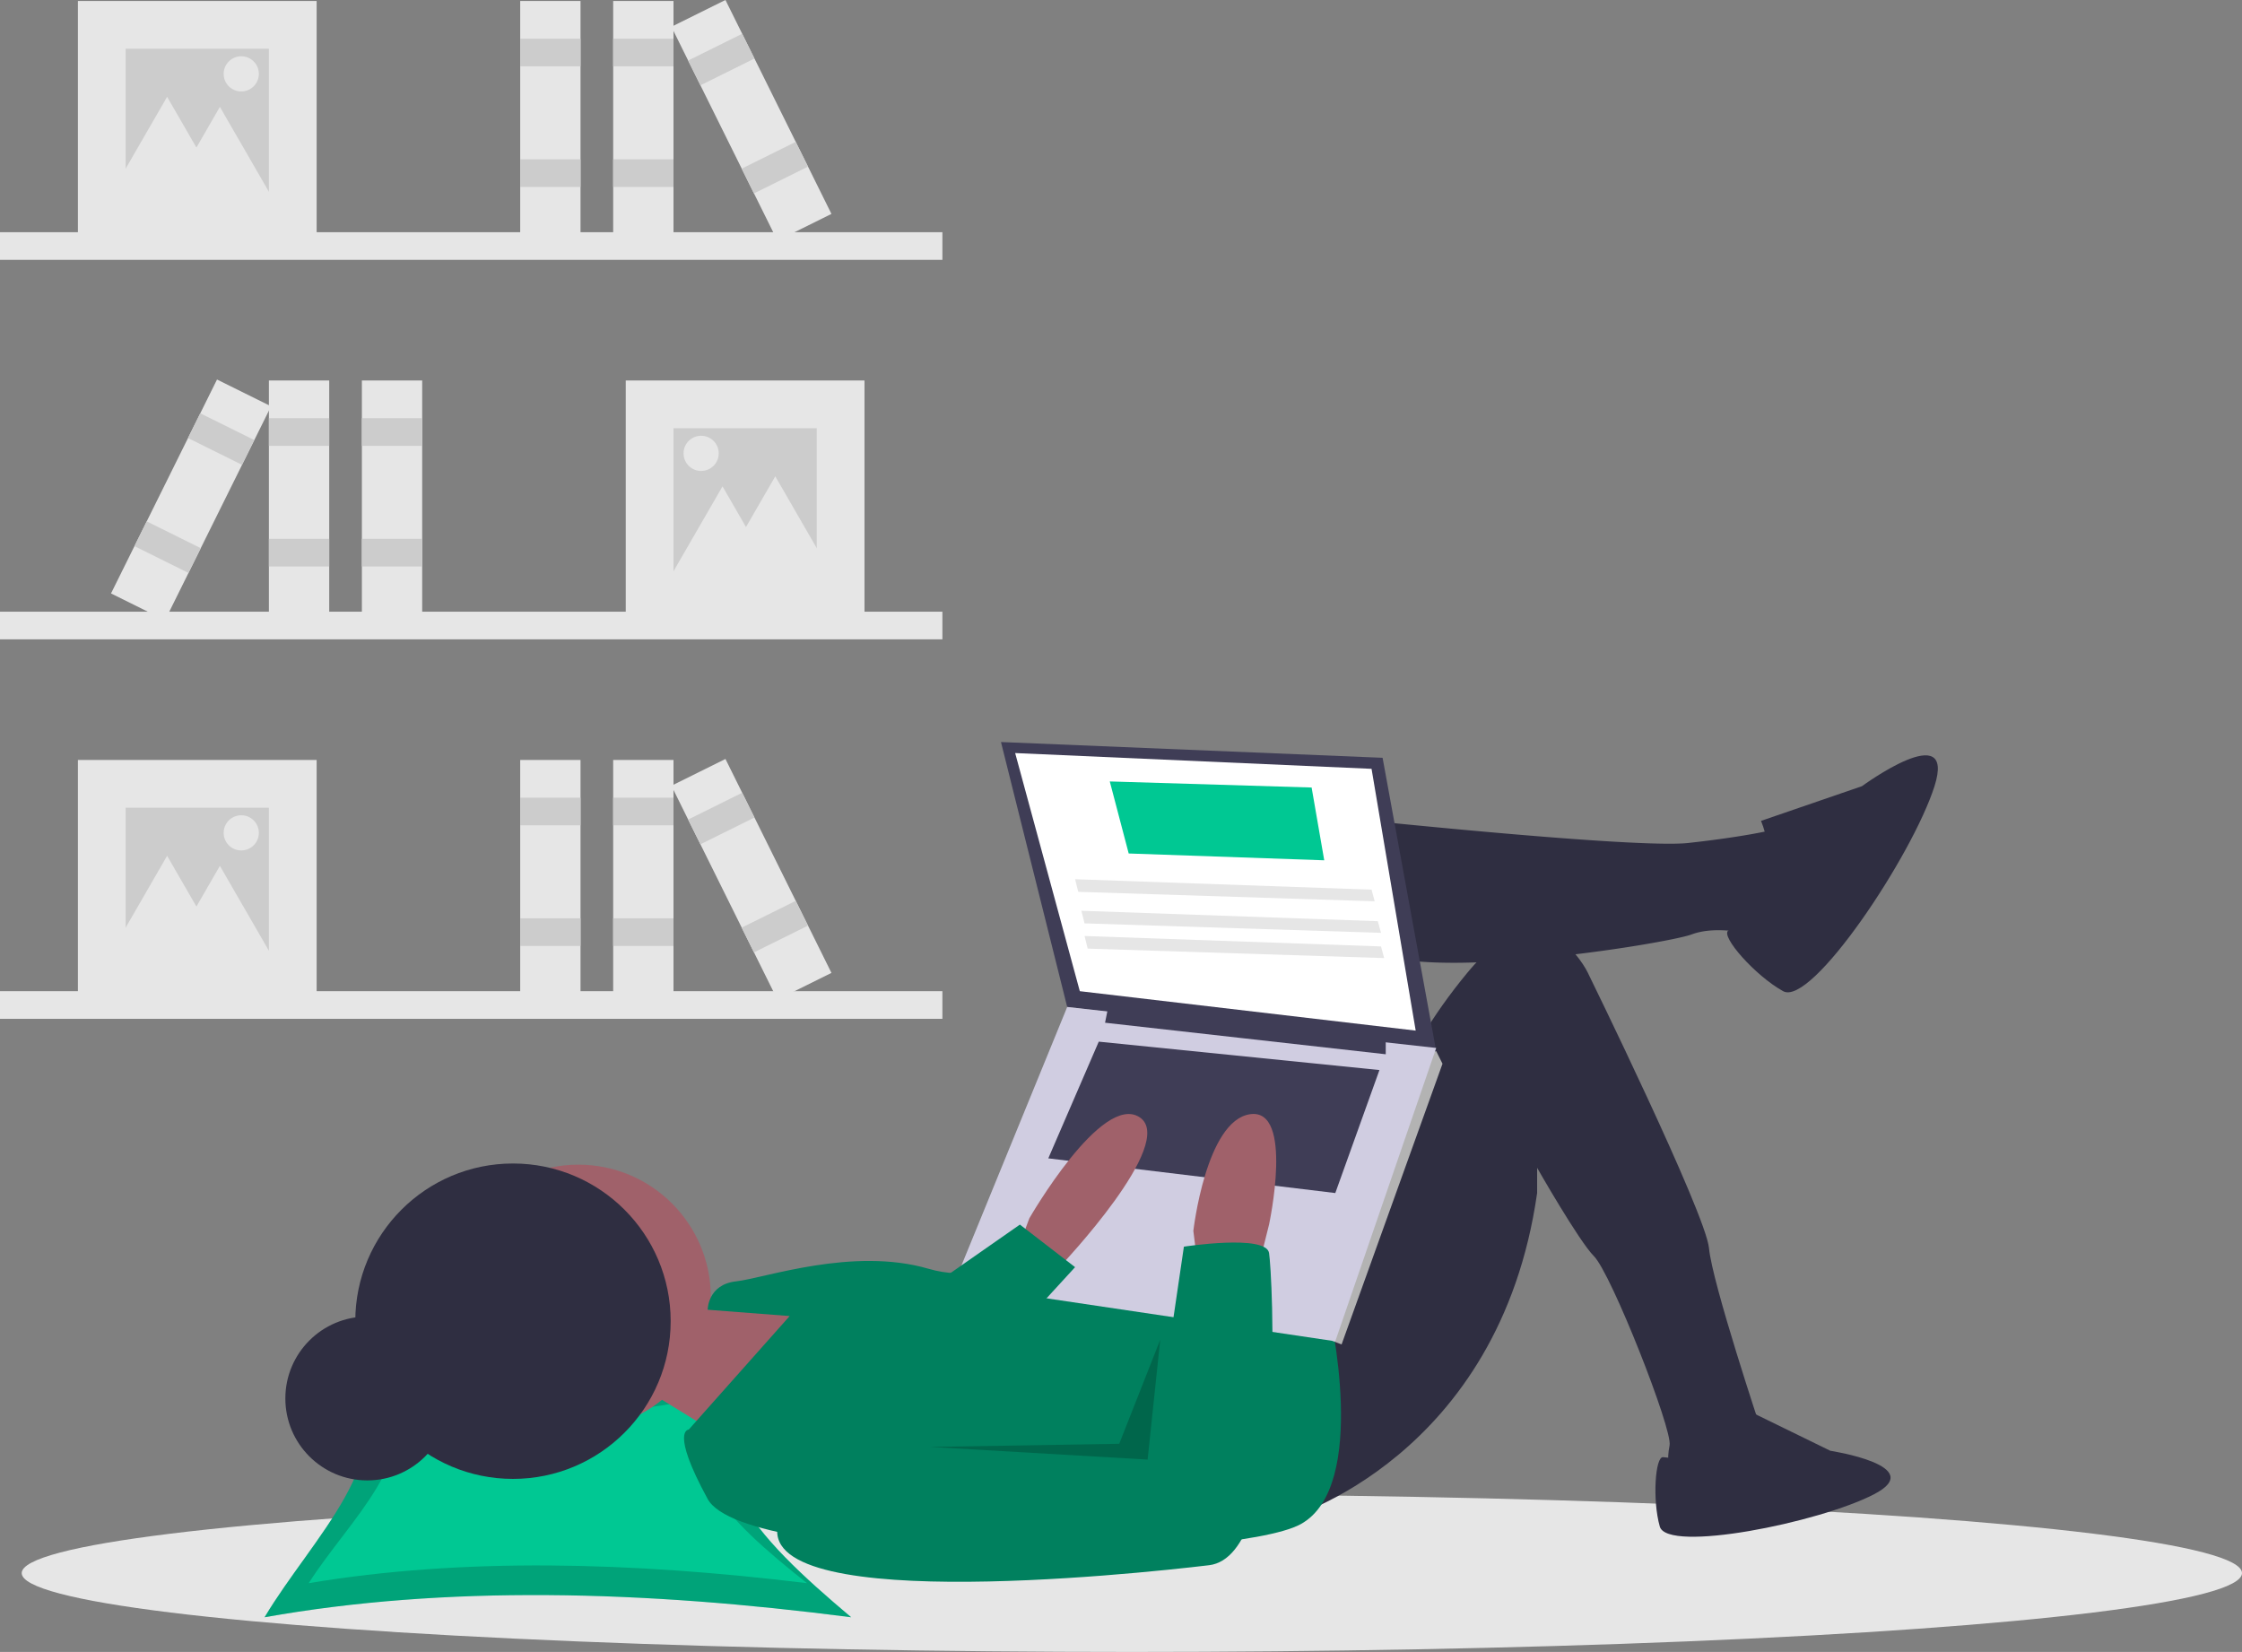 <svg xmlns="http://www.w3.org/2000/svg" width="553.648" height="407.916" viewBox="0 0 553.648 407.916">
  <rect x="0" y="0" width="553.648" height="407.916" fill="#808080" stroke="none"/>
  <g id="Grupo_20" data-name="Grupo 20" transform="translate(0)">
    <rect id="Rectángulo_36" data-name="Rectángulo 36" width="232.718" height="6.826" transform="translate(0 151.045)" fill="#e6e6e6"/>
    <rect id="Rectángulo_37" data-name="Rectángulo 37" width="58.955" height="58.955" transform="translate(154.525 93.952)" fill="#e6e6e6"/>
    <rect id="Rectángulo_38" data-name="Rectángulo 38" width="35.373" height="35.373" transform="translate(166.316 105.743)" fill="#ccc"/>
    <rect id="Rectángulo_39" data-name="Rectángulo 39" width="14.894" height="58.955" transform="translate(66.403 93.952)" fill="#e6e6e6"/>
    <rect id="Rectángulo_40" data-name="Rectángulo 40" width="14.894" height="6.826" transform="translate(66.403 103.26)" fill="#ccc"/>
    <rect id="Rectángulo_41" data-name="Rectángulo 41" width="14.894" height="6.826" transform="translate(66.403 133.048)" fill="#ccc"/>
    <rect id="Rectángulo_42" data-name="Rectángulo 42" width="14.894" height="58.955" transform="translate(89.364 93.952)" fill="#e6e6e6"/>
    <rect id="Rectángulo_43" data-name="Rectángulo 43" width="14.894" height="6.826" transform="translate(89.364 103.26)" fill="#ccc"/>
    <rect id="Rectángulo_44" data-name="Rectángulo 44" width="14.894" height="6.826" transform="translate(89.364 133.048)" fill="#ccc"/>
    <rect id="Rectángulo_45" data-name="Rectángulo 45" width="14.894" height="58.955" transform="matrix(-0.896, -0.444, 0.444, -0.896, 40.759, 153.151)" fill="#e6e6e6"/>
    <rect id="Rectángulo_46" data-name="Rectángulo 46" width="14.894" height="6.826" transform="matrix(-0.896, -0.444, 0.444, -0.896, 59.758, 114.776)" fill="#ccc"/>
    <rect id="Rectángulo_47" data-name="Rectángulo 47" width="14.894" height="6.826" transform="matrix(-0.896, -0.444, 0.444, -0.896, 46.542, 141.472)" fill="#ccc"/>
    <path id="Trazado_16" data-name="Trazado 16" d="M517.959,170.382l-7.5,12.991-7.5,12.991h30l-7.5-12.991Z" transform="translate(-326.509 -52.766)" fill="#e6e6e6"/>
    <path id="Trazado_17" data-name="Trazado 17" d="M536.838,173.978l-7.5,12.991-7.5,12.991h30l-7.5-12.991Z" transform="translate(-358.42 -53.88)" fill="#e6e6e6"/>
    <ellipse id="Elipse_20" data-name="Elipse 20" cx="4.344" cy="4.344" rx="4.344" ry="4.344" transform="translate(168.798 107.604)" fill="#e6e6e6"/>
    <rect id="Rectángulo_48" data-name="Rectángulo 48" width="232.718" height="6.826" transform="translate(0 57.337)" fill="#e6e6e6"/>
    <rect id="Rectángulo_49" data-name="Rectángulo 49" width="58.955" height="58.955" transform="translate(19.238 0.243)" fill="#e6e6e6"/>
    <rect id="Rectángulo_50" data-name="Rectángulo 50" width="35.373" height="35.373" transform="translate(31.029 12.034)" fill="#ccc"/>
    <rect id="Rectángulo_51" data-name="Rectángulo 51" width="14.894" height="58.955" transform="translate(151.422 0.243)" fill="#e6e6e6"/>
    <rect id="Rectángulo_52" data-name="Rectángulo 52" width="14.894" height="6.826" transform="translate(151.422 9.552)" fill="#ccc"/>
    <rect id="Rectángulo_53" data-name="Rectángulo 53" width="14.894" height="6.826" transform="translate(151.422 39.34)" fill="#ccc"/>
    <rect id="Rectángulo_54" data-name="Rectángulo 54" width="14.894" height="58.955" transform="translate(128.461 0.243)" fill="#e6e6e6"/>
    <rect id="Rectángulo_55" data-name="Rectángulo 55" width="14.894" height="6.826" transform="translate(128.461 9.552)" fill="#ccc"/>
    <rect id="Rectángulo_56" data-name="Rectángulo 56" width="14.894" height="6.826" transform="translate(128.461 39.34)" fill="#ccc"/>
    <rect id="Rectángulo_57" data-name="Rectángulo 57" width="14.894" height="58.955" transform="matrix(0.896, -0.444, 0.444, 0.896, 165.802, 6.608)" fill="#e6e6e6"/>
    <rect id="Rectángulo_58" data-name="Rectángulo 58" width="14.894" height="6.826" transform="matrix(0.896, -0.444, 0.444, 0.896, 169.932, 14.95)" fill="#ccc"/>
    <rect id="Rectángulo_59" data-name="Rectángulo 59" width="14.894" height="6.826" transform="matrix(0.896, -0.444, 0.444, 0.896, 183.149, 41.646)" fill="#ccc"/>
    <path id="Trazado_18" data-name="Trazado 18" d="M735.515,34.634l7.5,12.991,7.5,12.991h-30l7.5-12.991Z" transform="translate(-694.246 -10.726)" fill="#e6e6e6"/>
    <path id="Trazado_19" data-name="Trazado 19" d="M716.636,38.23l7.5,12.991,7.5,12.991h-30l7.5-12.991Z" transform="translate(-662.335 -11.84)" fill="#e6e6e6"/>
    <ellipse id="Elipse_21" data-name="Elipse 21" cx="4.344" cy="4.344" rx="4.344" ry="4.344" transform="translate(55.232 13.896)" fill="#e6e6e6"/>
    <rect id="Rectángulo_60" data-name="Rectángulo 60" width="232.718" height="6.826" transform="translate(0 244.753)" fill="#e6e6e6"/>
    <rect id="Rectángulo_61" data-name="Rectángulo 61" width="58.955" height="58.955" transform="translate(19.238 187.659)" fill="#e6e6e6"/>
    <rect id="Rectángulo_62" data-name="Rectángulo 62" width="35.373" height="35.373" transform="translate(31.029 199.45)" fill="#ccc"/>
    <rect id="Rectángulo_63" data-name="Rectángulo 63" width="14.894" height="58.955" transform="translate(151.422 187.659)" fill="#e6e6e6"/>
    <rect id="Rectángulo_64" data-name="Rectángulo 64" width="14.894" height="6.826" transform="translate(151.422 196.968)" fill="#ccc"/>
    <rect id="Rectángulo_65" data-name="Rectángulo 65" width="14.894" height="6.826" transform="translate(151.422 226.756)" fill="#ccc"/>
    <rect id="Rectángulo_66" data-name="Rectángulo 66" width="14.894" height="58.955" transform="translate(128.461 187.659)" fill="#e6e6e6"/>
    <rect id="Rectángulo_67" data-name="Rectángulo 67" width="14.894" height="6.826" transform="translate(128.461 196.968)" fill="#ccc"/>
    <rect id="Rectángulo_68" data-name="Rectángulo 68" width="14.894" height="6.826" transform="translate(128.461 226.756)" fill="#ccc"/>
    <rect id="Rectángulo_69" data-name="Rectángulo 69" width="14.894" height="58.955" transform="matrix(0.896, -0.444, 0.444, 0.896, 165.802, 194.024)" fill="#e6e6e6"/>
    <rect id="Rectángulo_70" data-name="Rectángulo 70" width="14.894" height="6.826" transform="matrix(0.896, -0.444, 0.444, 0.896, 169.932, 202.367)" fill="#ccc"/>
    <rect id="Rectángulo_71" data-name="Rectángulo 71" width="14.894" height="6.826" transform="matrix(0.896, -0.444, 0.444, 0.896, 183.149, 229.062)" fill="#ccc"/>
    <path id="Trazado_20" data-name="Trazado 20" d="M735.515,306.129l7.5,12.991,7.5,12.992h-30l7.5-12.992Z" transform="translate(-694.246 -94.805)" fill="#e6e6e6"/>
    <path id="Trazado_21" data-name="Trazado 21" d="M716.636,309.725l7.5,12.991,7.5,12.992h-30l7.5-12.992Z" transform="translate(-662.335 -95.919)" fill="#e6e6e6"/>
    <ellipse id="Elipse_22" data-name="Elipse 22" cx="4.344" cy="4.344" rx="4.344" ry="4.344" transform="translate(55.232 201.312)" fill="#e6e6e6"/>
    <ellipse id="Elipse_23" data-name="Elipse 23" cx="274.143" cy="19.47" rx="274.143" ry="19.47" transform="translate(5.363 368.975)" fill="#e6e6e6"/>
    <path id="Trazado_22" data-name="Trazado 22" d="M696.526,706.494c44.7-7.956,93.583-6.634,144.86,0-23.371-19.73-43.541-39.46-20.17-59.19-45.588,9.4-51.973,8.453-102.685,0C730.292,667.034,708.288,686.764,696.526,706.494Z" transform="translate(-631.194 -307.145)" fill="#00a479"/>
    <path id="Trazado_23" data-name="Trazado 23" d="M696.526,706.494c44.7-7.956,93.583-6.634,144.86,0-23.371-19.73-43.541-39.46-20.17-59.19-45.588,9.4-51.973,8.453-102.685,0C730.292,667.034,708.288,686.764,696.526,706.494Z" transform="translate(-631.194 -307.145)" fill="#00a479" opacity="0.2"/>
    <path id="Trazado_24" data-name="Trazado 24" d="M712.321,699.658c37.972-6.351,79.5-5.295,123.053,0-19.853-15.749-36.987-31.5-17.134-47.246-38.725,7.507-44.149,6.747-87.227,0C741,668.161,722.313,683.909,712.321,699.658Z" transform="translate(-636.086 -308.727)" fill="#00c893"/>
    <ellipse id="Elipse_24" data-name="Elipse 24" cx="20.232" cy="20.232" rx="20.232" ry="20.232" transform="translate(70.466 325.091)" fill="#2f2e41"/>
    <path id="Trazado_25" data-name="Trazado 25" d="M525.9,466.249l-14.019,2.337-7.009,20.249L525.122,501.3l23.365-35.047H525.9Z" transform="translate(-343.358 -144.393)" fill="#a0616a"/>
    <ellipse id="Elipse_25" data-name="Elipse 25" cx="32.71" cy="32.71" rx="32.71" ry="32.71" transform="translate(110.113 287.589)" fill="#a0616a"/>
    <path id="Trazado_26" data-name="Trazado 26" d="M358.989,445.919s79.439,8.567,93.458,7.009,20.249-3.115,20.249-3.115,9.346,12.461,4.673,17.913a33.7,33.7,0,0,1-9.346,7.788s-8.567-2.336-14.8,0-69.315,12.461-80.218,3.115S358.989,445.919,358.989,445.919Z" transform="translate(-35.48 -244.779)" fill="#2f2e41"/>
    <path id="Trazado_27" data-name="Trazado 27" d="M371.038,632.561s52.181-14.8,61.526-80.218v-6.23s10.325,18.112,14.019,21.807c4.284,4.284,19.47,42.835,18.692,46.729s0,5.452,0,5.452l22.586-2.336v-7.01s-12.072-36.215-12.85-44.782-29.984-68.146-29.984-68.146-10.9-22.586-29.595,0-20.249,38.162-20.249,38.162l-24.143,46.729Z" transform="translate(-52.981 -257.745)" fill="#2f2e41"/>
    <path id="Trazado_28" data-name="Trazado 28" d="M316.167,440.915l24.922-8.567s23.365-17.134,17.913,0-30.374,54.517-37.383,50.623-15.439-13.56-13.561-14.957S322.4,456.492,316.167,440.915Z" transform="translate(118.712 -238.218)" fill="#2f2e41"/>
    <path id="Trazado_29" data-name="Trazado 29" d="M347.778,659.259l20.118,9.825s24.329,3.743,10.761,10.761-51,14.5-52.869,7.954-1.129-17.421.839-17.132S342.164,672.359,347.778,659.259Z" transform="translate(84.089 -310.848)" fill="#2f2e41"/>
    <path id="Trazado_30" data-name="Trazado 30" d="M680.567,613.614s10.125,43.614-7.009,52.959-137.072,10.9-146.417-6.231-4.673-17.134-4.673-17.134l24.922-28.037-20.249-1.557s0-6.231,7.009-7.009,28.816-8.567,47.508-3.115,29.595-10.9,29.595-10.9Z" transform="translate(-352.386 -290.2)" fill="#00805e"/>
    <path id="Trazado_31" data-name="Trazado 31" d="M382.493,269.322l13.24,72.43-91.122-10.9-16.355-65.421Z" transform="translate(-41.072 -82.201)" fill="#3f3d56"/>
    <path id="Trazado_32" data-name="Trazado 32" d="M383.6,273.271l10.9,64.641-82.944-9.735-15.966-58.8Z" transform="translate(-44.902 -83.424)" fill="#fff"/>
    <path id="Trazado_33" data-name="Trazado 33" d="M309.365,376.772l3.115-.779,1.557,3.115-24.922,69.315-2.344-.9L286,442.971Z" transform="translate(42.181 -116.441)" fill="#b3b3b3"/>
    <path id="Trazado_34" data-name="Trazado 34" d="M407.416,370.322l-24.922,72.43-94.237-14.019L316.294,360.2Z" transform="translate(-52.754 -111.55)" fill="#d0cde1"/>
    <path id="Trazado_35" data-name="Trazado 35" d="M375.623,367.986v3.894l-69.314-7.788.779-3.894Z" transform="translate(-33.423 -111.55)" fill="#3f3d56"/>
    <path id="Trazado_36" data-name="Trazado 36" d="M390.341,379.617l-10.9,30.374-70.872-8.567,12.461-28.816Z" transform="translate(-49.698 -115.393)" fill="#3f3d56"/>
    <path id="Trazado_37" data-name="Trazado 37" d="M590.593,585.01l2.336-6.231s17.913-31.153,27.258-24.922-19.47,36.6-19.47,36.6h-9.346Z" transform="translate(-338.735 -277.951)" fill="#a0616a"/>
    <path id="Trazado_38" data-name="Trazado 38" d="M560.827,589.675l2.336-9.346s6.231-28.816-4.673-27.258-14.019,28.816-14.019,28.816l.779,6.231Z" transform="translate(-249.78 -277.943)" fill="#a0616a"/>
    <path id="Trazado_39" data-name="Trazado 39" d="M646.255,600.027s20.249-3.115,21.028,1.558,4.673,74.766-14.8,77.1S536.442,691.148,546.567,667s25.7-21.028,25.7-21.028l66.2,7.01Z" transform="translate(-353.899 -292.189)" fill="#00805e"/>
    <path id="Trazado_40" data-name="Trazado 40" d="M417.437,452.452l20.638-14.408L451.7,448.558,434.571,467.25Z" transform="translate(-186.218 -135.658)" fill="#00805e"/>
    <path id="Trazado_41" data-name="Trazado 41" d="M443.829,479.224l-3.115,29.6L386.976,505.7l46.729-.779Z" transform="translate(-157.315 -148.411)" opacity="0.2"/>
    <ellipse id="Elipse_26" data-name="Elipse 26" cx="38.941" cy="38.941" rx="38.941" ry="38.941" transform="translate(87.736 287.302)" fill="#2f2e41"/>
    <path id="Trazado_42" data-name="Trazado 42" d="M381.268,299l-48.287-1.681-4.673-17.789,49.844,1.5Z" transform="translate(-54.255 -86.568)" fill="#00c893"/>
    <path id="Trazado_43" data-name="Trazado 43" d="M384.245,319.957l-73.208-2.337-.779-3.115,73.208,2.578Z" transform="translate(-44.771 -97.399)" fill="#e6e6e6"/>
    <path id="Trazado_44" data-name="Trazado 44" d="M381.989,331.239,308.78,328.9,308,325.787l73.209,2.578Z" transform="translate(-40.957 -100.893)" fill="#e6e6e6"/>
    <path id="Trazado_45" data-name="Trazado 45" d="M380.861,340.264l-73.208-2.336-.779-3.115,73.209,2.577Z" transform="translate(-39.05 -103.688)" fill="#e6e6e6"/>
  </g>
</svg>

